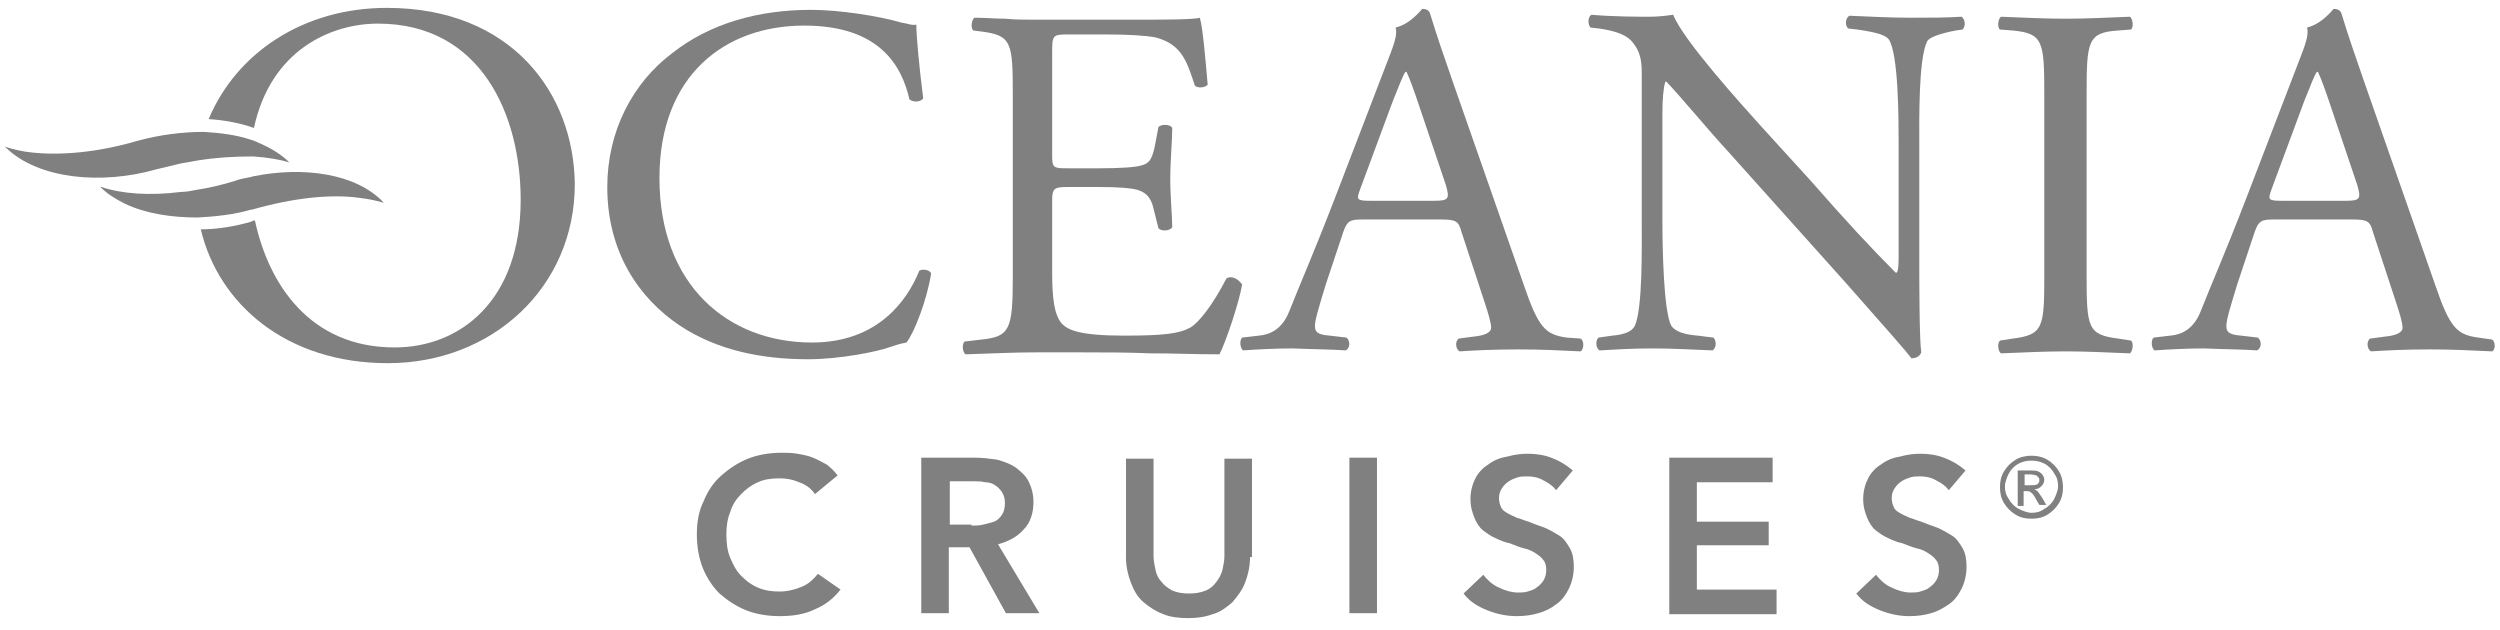 <?xml version="1.0" encoding="utf-8"?>
<!-- Generator: Adobe Illustrator 27.4.0, SVG Export Plug-In . SVG Version: 6.00 Build 0)  -->
<svg version="1.1" id="OC_H_White" xmlns="http://www.w3.org/2000/svg" xmlns:xlink="http://www.w3.org/1999/xlink" x="0px" y="0px"
	 viewBox="0 0 254 64" style="enable-background:new 0 0 254 64;" xml:space="preserve">
<style type="text/css">
	.st0{fill:gray;}
</style>
<g>
	<g>
		<path class="st0" d="M39.3,0.8c-8.5,0-15.3,4.6-18.1,11.3c1.6,0.1,3.2,0.4,4.6,0.9c1.7-7.9,7.8-10.6,12.6-10.6
			c10.5,0,14.5,9.3,14.5,17.9c0,10.3-6.2,15-12.8,15c-8.6,0-12.8-6.4-14.2-12.9c-0.1,0-0.2,0-0.3,0.1c-1.7,0.5-3.5,0.8-5.2,0.8
			c1.8,7.6,8.7,13.6,19,13.6c10.6,0,19-7.7,19-18.2C58.3,9.5,52,0.8,39.3,0.8z"/>
		<path class="st0" d="M93.4,27.5c-1.2,3-4.2,7.3-10.9,7.3c-8.6,0-15.5-5.9-15.5-16.7C67,7.6,73.7,2.6,81.7,2.6
			c7.6,0,9.9,4,10.7,7.5c0.4,0.3,1.1,0.3,1.4-0.1c-0.4-3.1-0.7-6.3-0.7-7.5c-0.5,0.1-0.8-0.1-1.5-0.2C89.2,1.6,85.2,1,82.4,1
			C77,1,72.1,2.4,68.3,5.4c-4,3-6.6,7.9-6.6,13.6c0,6.6,3.2,11.3,7.4,14.1c3.8,2.5,8.3,3.4,13,3.4c3.3,0,7.1-0.8,8.2-1.2
			c0.6-0.2,1.2-0.4,1.8-0.5c0.8-1,2.1-4.4,2.5-7C94.5,27.4,93.7,27.3,93.4,27.5z"/>
		<path class="st0" d="M124.6,28.3c-1.4,2.7-2.8,4.5-3.7,5c-1.1,0.6-2.7,0.8-6.7,0.8c-4.6,0-5.7-0.6-6.3-1.2c-0.8-0.9-1-2.6-1-5.3
			v-7.2c0-1.3,0.2-1.4,1.7-1.4h3c2,0,3.3,0.1,4,0.3c1,0.3,1.4,1,1.6,1.9l0.5,2c0.3,0.3,1.1,0.3,1.4-0.1c0-1.1-0.2-3.1-0.2-4.9
			c0-1.9,0.2-3.9,0.2-5.2c-0.2-0.4-1.1-0.4-1.4-0.1l-0.4,2.1c-0.3,1.3-0.6,1.6-1.3,1.8c-0.6,0.2-2.2,0.3-4.4,0.3h-3
			c-1.6,0-1.7,0-1.7-1.4V5.5c0-1.9,0-2,1.6-2h3.8c2.3,0,4,0.1,5.1,0.3c2.7,0.7,3.2,2.5,4,4.9c0.3,0.3,1.1,0.2,1.3-0.1
			c-0.2-2.3-0.5-5.9-0.8-6.8c-0.6,0.2-3.7,0.2-7,0.2h-9.8c-1,0-2,0-3-0.1c-1,0-2-0.1-3.1-0.1c-0.3,0.2-0.4,1.1-0.1,1.3l0.8,0.1
			c3.1,0.4,3.2,1.1,3.2,6.5v18.4c0,5.4-0.3,6.1-3.2,6.4l-1.7,0.2c-0.3,0.3-0.2,1.1,0.1,1.3c3.1-0.1,4.9-0.2,7.1-0.2h4.7
			c2.3,0,4.6,0,7,0.1c2.3,0,4.6,0.1,7,0.1c0.7-1.4,2-5.3,2.3-7.1C125.7,28.2,125,28,124.6,28.3z"/>
		<path class="st0" d="M194.1,1.8c-2,0-3.8-0.1-6.2-0.2c-0.4,0.2-0.5,1-0.1,1.3l0.9,0.1c2.1,0.3,2.9,0.6,3.2,1c1,1.5,1,8.2,1,10.6
			v11c0,1.1,0,1.9-0.2,2.1h-0.1c-2.5-2.5-5.1-5.3-8.6-9.3l-5.1-5.6c-1.7-1.9-7.9-8.7-8.9-11.3c-0.7,0.1-1.6,0.2-2.4,0.2
			c-0.9,0-3.7,0-5.9-0.2c-0.4,0.2-0.4,1-0.1,1.3l0.9,0.1c1.3,0.2,2.5,0.5,3.2,1.2c1.1,1.2,1.1,2.3,1.1,3.7v14.8
			c0,2.5,0.1,8.7-0.7,10.5c-0.3,0.6-1.1,0.9-2.3,1l-1.4,0.2c-0.3,0.3-0.3,1,0.1,1.3c1.8-0.1,3.2-0.2,5.4-0.2c1.9,0,3.8,0.1,6.1,0.2
			c0.4-0.3,0.4-0.9,0.1-1.3l-1.6-0.2c-1.3-0.1-2.3-0.4-2.7-1c-0.8-1.5-0.9-8.2-0.9-10.6V11.6c0-1.5,0.1-2.7,0.3-3.3h0.1
			c1.1,1.1,4.6,5.3,6.1,6.9l12.1,13.5c4.5,5.1,6.1,6.9,6.7,7.7c0.6,0,0.9-0.3,1-0.6c-0.2-1.3-0.2-7.4-0.2-9V14.7
			c0-2.4-0.1-8.7,0.8-10.5c0.2-0.4,1.3-0.8,2.9-1.1l0.7-0.1c0.3-0.3,0.3-1-0.1-1.3C197.7,1.8,196.3,1.8,194.1,1.8z"/>
		<path class="st0" d="M215.2,3.1l1.3-0.1c0.3-0.2,0.2-1.1-0.1-1.3c-2.6,0.1-4.4,0.2-6.5,0.2c-2.2,0-4-0.1-6.6-0.2
			c-0.3,0.2-0.4,1.1-0.1,1.3l1.3,0.1c3.1,0.3,3.2,1.1,3.2,6.6v18.2c0,5.4-0.1,6.1-3.2,6.5l-1.3,0.2c-0.3,0.3-0.2,1.1,0.1,1.3
			c2.6-0.1,4.4-0.2,6.6-0.2c2.1,0,3.9,0.1,6.5,0.2c0.3-0.2,0.4-1.1,0.1-1.3l-1.3-0.2c-3.1-0.4-3.2-1.1-3.2-6.5V9.6
			C212,4.2,212.1,3.3,215.2,3.1z"/>
		<g>
			<path class="st0" d="M159.2,34.3c-2.2-0.3-2.9-1-4.4-5.4l-7.2-20.6c-0.8-2.3-1.6-4.6-2.3-6.9c-0.1-0.4-0.5-0.5-0.8-0.5
				c-0.6,0.7-1.5,1.6-2.7,1.9c0.2,0.8-0.2,1.8-0.9,3.6l-5.3,13.8c-2.2,5.7-3.7,9.1-4.6,11.4c-0.7,1.8-1.9,2.4-3.1,2.5l-1.7,0.2
				c-0.3,0.3-0.2,1.1,0.1,1.3c1.4-0.1,3.3-0.2,5-0.2c2.5,0.1,4.1,0.1,5.4,0.2c0.5-0.2,0.5-1,0.1-1.3l-1.7-0.2
				c-1.3-0.1-1.5-0.4-1.5-1c0-0.6,0.4-1.9,1.1-4.2l1.8-5.4c0.4-1.1,0.7-1.2,2-1.2h7.9c1.6,0,1.8,0.2,2.1,1.3l2.3,7
				c0.4,1.2,0.7,2.2,0.7,2.7c0,0.5-0.7,0.8-1.8,0.9l-1.5,0.2c-0.4,0.3-0.3,1.1,0.1,1.3c1.5-0.1,3.5-0.2,6-0.2c2.3,0,4.2,0.1,6.3,0.2
				c0.3-0.2,0.4-1,0-1.3L159.2,34.3z M145.7,20.4h-6.4c-1.5,0-1.5-0.1-1.1-1.2l3.3-8.9c0.6-1.5,1.1-2.8,1.3-3h0.1
				c0.3,0.6,0.8,2,1.2,3.2l2.8,8.3C147.3,20.2,147.2,20.4,145.7,20.4z"/>
			<path class="st0" d="M253.2,34.5l-1.4-0.2c-2.2-0.3-2.9-1-4.4-5.4l-7.2-20.6c-0.8-2.3-1.6-4.6-2.3-6.9c-0.1-0.4-0.5-0.5-0.8-0.5
				c-0.6,0.7-1.5,1.6-2.7,1.9c0.2,0.8-0.2,1.8-0.9,3.6l-5.3,13.8c-2.2,5.7-3.7,9.1-4.6,11.4c-0.7,1.8-1.9,2.4-3.1,2.5l-1.7,0.2
				c-0.3,0.3-0.2,1.1,0.1,1.3c1.4-0.1,3.3-0.2,5-0.2c2.5,0.1,4.1,0.1,5.4,0.2c0.5-0.2,0.5-1,0.1-1.3l-1.7-0.2
				c-1.3-0.1-1.5-0.4-1.5-1c0-0.6,0.4-1.9,1.1-4.2l1.8-5.4c0.4-1.1,0.7-1.2,2-1.2h7.9c1.6,0,1.8,0.2,2.1,1.3l2.3,7
				c0.4,1.2,0.7,2.2,0.7,2.7c0,0.5-0.7,0.8-1.8,0.9l-1.5,0.2c-0.4,0.3-0.3,1.1,0.1,1.3c1.5-0.1,3.5-0.2,6-0.2c2.3,0,4.2,0.1,6.3,0.2
				C253.5,35.6,253.6,34.8,253.2,34.5z M238.3,20.4h-6.4c-1.5,0-1.5-0.1-1.1-1.2l3.3-8.9c0.6-1.5,1.1-2.8,1.3-3h0.1
				c0.3,0.6,0.8,2,1.2,3.2l2.8,8.3C239.9,20.2,239.8,20.4,238.3,20.4z"/>
		</g>
		<path class="st0" d="M25.8,15.9c-0.1,0-0.2,0-0.4,0"/>
		<g>
			<path class="st0" d="M18.4,16.6c0.6-0.1,1.2-0.2,1.7-0.3c1.9-0.3,3.7-0.4,5.3-0.4c0.1,0,0.2,0,0.4,0c1.4,0.1,2.6,0.3,3.6,0.6l0,0
				c-0.8-0.8-1.8-1.4-2.9-1.9c-0.3-0.1-0.6-0.3-1-0.4c-1.5-0.5-3.1-0.7-4.8-0.8c-2.2,0-4.5,0.3-6.7,0.9c-4.1,1.2-7.8,1.5-10.7,1.2
				c-1-0.1-1.9-0.3-2.8-0.6L0.6,15c3.3,3.2,9.7,3.8,15.3,2.2C16.7,17,17.6,16.8,18.4,16.6z"/>
			<path class="st0" d="M25.8,17.9c-0.1,0-0.3,0.1-0.4,0.1c-0.5,0.1-1.1,0.2-1.6,0.4c-1.3,0.4-2.6,0.7-3.9,0.9
				c-0.5,0.1-1,0.2-1.5,0.2c-3.2,0.4-6,0.2-8.1-0.5L10.2,19c0.7,0.7,1.5,1.2,2.5,1.7c2.1,1,4.7,1.4,7.4,1.4c1.8-0.1,3.7-0.3,5.4-0.8
				c0,0,0.1,0,0.1,0c4.2-1.2,8-1.6,10.9-1.2c0.9,0.1,1.8,0.3,2.5,0.5l0,0C36.2,17.6,30.8,16.9,25.8,17.9z"/>
		</g>
	</g>
	<g>
		<path class="st0" d="M82.8,50.2c-0.4-0.6-1-1-1.6-1.2c-0.7-0.3-1.3-0.4-2-0.4c-0.8,0-1.6,0.1-2.2,0.4c-0.7,0.3-1.2,0.7-1.7,1.2
			c-0.5,0.5-0.9,1.1-1.1,1.8c-0.3,0.7-0.4,1.5-0.4,2.3c0,0.9,0.1,1.7,0.4,2.4c0.3,0.7,0.6,1.3,1.1,1.8c0.5,0.5,1,0.9,1.7,1.2
			c0.7,0.3,1.4,0.4,2.2,0.4c0.8,0,1.6-0.2,2.3-0.5c0.7-0.3,1.2-0.8,1.6-1.3l2.3,1.6c-0.7,0.9-1.6,1.6-2.6,2c-1,0.5-2.2,0.7-3.6,0.7
			c-1.2,0-2.4-0.2-3.4-0.6s-1.9-1-2.7-1.7c-0.7-0.7-1.3-1.6-1.7-2.6c-0.4-1-0.6-2.2-0.6-3.4c0-1.3,0.2-2.4,0.7-3.4
			c0.4-1,1-1.9,1.8-2.6c0.8-0.7,1.7-1.3,2.7-1.7c1-0.4,2.2-0.6,3.4-0.6c0.5,0,1,0,1.6,0.1c0.6,0.1,1.1,0.2,1.6,0.4
			c0.5,0.2,1,0.5,1.4,0.7c0.4,0.3,0.8,0.7,1.1,1.1L82.8,50.2z"/>
		<path class="st0" d="M93.6,46.5h5.5c0.7,0,1.5,0.1,2.2,0.2c0.7,0.2,1.3,0.4,1.9,0.8c0.5,0.4,1,0.8,1.3,1.4
			c0.3,0.6,0.5,1.3,0.5,2.1c0,1.1-0.3,2.1-1,2.8c-0.6,0.7-1.5,1.2-2.6,1.5l4.2,7h-3.4l-3.7-6.7h-2.1v6.7h-2.8V46.5z M98.7,53.4
			c0.4,0,0.8,0,1.2-0.1c0.4-0.1,0.8-0.2,1.1-0.3s0.6-0.4,0.8-0.7c0.2-0.3,0.3-0.7,0.3-1.2c0-0.4-0.1-0.8-0.3-1.1
			c-0.2-0.3-0.4-0.5-0.7-0.7s-0.6-0.3-1-0.3c-0.4-0.1-0.7-0.1-1.1-0.1h-2.5v4.4H98.7z"/>
		<path class="st0" d="M127,56.6c0,1-0.2,1.8-0.5,2.6c-0.3,0.8-0.8,1.4-1.3,2c-0.6,0.5-1.2,1-2,1.2c-0.8,0.3-1.6,0.4-2.5,0.4
			c-0.9,0-1.8-0.1-2.5-0.4c-0.8-0.3-1.4-0.7-2-1.2c-0.6-0.5-1-1.2-1.3-2c-0.3-0.8-0.5-1.6-0.5-2.6v-10h2.8v9.9
			c0,0.5,0.1,0.9,0.2,1.4c0.1,0.5,0.3,0.9,0.6,1.2c0.3,0.4,0.6,0.6,1.1,0.9c0.5,0.2,1,0.3,1.7,0.3c0.7,0,1.2-0.1,1.7-0.3
			s0.8-0.5,1.1-0.9c0.3-0.4,0.5-0.8,0.6-1.2c0.1-0.5,0.2-0.9,0.2-1.4v-9.9h2.8V56.6z"/>
		<path class="st0" d="M137.1,46.5h2.8v15.8h-2.8V46.5z"/>
		<path class="st0" d="M158.1,49.8c-0.3-0.4-0.7-0.7-1.3-1c-0.5-0.3-1.1-0.4-1.6-0.4c-0.3,0-0.7,0-1,0.1c-0.3,0.1-0.6,0.2-0.9,0.4
			c-0.3,0.2-0.5,0.4-0.7,0.7c-0.2,0.3-0.3,0.6-0.3,1c0,0.4,0.1,0.7,0.2,0.9c0.1,0.3,0.4,0.5,0.6,0.6c0.3,0.2,0.6,0.3,1,0.5
			c0.4,0.1,0.8,0.3,1.2,0.4c0.5,0.2,1,0.4,1.6,0.6c0.5,0.2,1,0.5,1.5,0.8c0.5,0.3,0.8,0.8,1.1,1.3c0.3,0.5,0.4,1.2,0.4,1.9
			c0,0.8-0.2,1.6-0.5,2.2c-0.3,0.6-0.7,1.2-1.3,1.6c-0.5,0.4-1.1,0.7-1.8,0.9c-0.7,0.2-1.4,0.3-2.2,0.3c-1,0-2-0.2-3-0.6
			c-1-0.4-1.8-0.9-2.4-1.7l2-1.9c0.4,0.5,0.9,1,1.6,1.3c0.6,0.3,1.3,0.5,1.9,0.5c0.3,0,0.7,0,1-0.1c0.3-0.1,0.7-0.2,0.9-0.4
			c0.3-0.2,0.5-0.4,0.7-0.7c0.2-0.3,0.3-0.7,0.3-1.1c0-0.4-0.1-0.8-0.3-1c-0.2-0.3-0.5-0.5-0.8-0.7c-0.3-0.2-0.7-0.4-1.2-0.5
			c-0.4-0.1-0.9-0.3-1.4-0.5c-0.5-0.1-1-0.3-1.4-0.5c-0.5-0.2-0.9-0.5-1.3-0.8c-0.4-0.3-0.7-0.8-0.9-1.3c-0.2-0.5-0.4-1.1-0.4-1.9
			c0-0.8,0.2-1.5,0.5-2.1c0.3-0.6,0.8-1.1,1.3-1.4c0.5-0.4,1.2-0.7,1.9-0.8c0.7-0.2,1.4-0.3,2.1-0.3c0.8,0,1.6,0.1,2.4,0.4
			c0.8,0.3,1.5,0.7,2.2,1.3L158.1,49.8z"/>
		<path class="st0" d="M169.6,46.5h10.5V49h-7.7v4h7.3v2.4h-7.3v4.5h8.1v2.5h-10.9V46.5z"/>
		<path class="st0" d="M198,49.8c-0.3-0.4-0.7-0.7-1.3-1c-0.5-0.3-1.1-0.4-1.6-0.4c-0.3,0-0.7,0-1,0.1c-0.3,0.1-0.6,0.2-0.9,0.4
			c-0.3,0.2-0.5,0.4-0.7,0.7c-0.2,0.3-0.3,0.6-0.3,1c0,0.4,0.1,0.7,0.2,0.9c0.1,0.3,0.4,0.5,0.6,0.6c0.3,0.2,0.6,0.3,1,0.5
			c0.4,0.1,0.8,0.3,1.2,0.4c0.5,0.2,1,0.4,1.6,0.6c0.5,0.2,1,0.5,1.5,0.8c0.5,0.3,0.8,0.8,1.1,1.3c0.3,0.5,0.4,1.2,0.4,1.9
			c0,0.8-0.2,1.6-0.5,2.2c-0.3,0.6-0.7,1.2-1.3,1.6s-1.1,0.7-1.8,0.9c-0.7,0.2-1.4,0.3-2.2,0.3c-1,0-2-0.2-3-0.6
			c-1-0.4-1.8-0.9-2.4-1.7l2-1.9c0.4,0.5,0.9,1,1.6,1.3c0.6,0.3,1.3,0.5,1.9,0.5c0.3,0,0.7,0,1-0.1c0.3-0.1,0.7-0.2,0.9-0.4
			c0.3-0.2,0.5-0.4,0.7-0.7c0.2-0.3,0.3-0.7,0.3-1.1c0-0.4-0.1-0.8-0.3-1c-0.2-0.3-0.5-0.5-0.8-0.7c-0.3-0.2-0.7-0.4-1.2-0.5
			c-0.4-0.1-0.9-0.3-1.4-0.5c-0.5-0.1-1-0.3-1.4-0.5c-0.5-0.2-0.9-0.5-1.3-0.8c-0.4-0.3-0.7-0.8-0.9-1.3c-0.2-0.5-0.4-1.1-0.4-1.9
			c0-0.8,0.2-1.5,0.5-2.1c0.3-0.6,0.8-1.1,1.3-1.4c0.5-0.4,1.2-0.7,1.9-0.8c0.7-0.2,1.4-0.3,2.1-0.3c0.8,0,1.6,0.1,2.4,0.4
			c0.8,0.3,1.5,0.7,2.2,1.3L198,49.8z"/>
	</g>
	<path class="st0" d="M118.9,16.8"/>
	<g>
		<path class="st0" d="M206.4,46.3c0.5,0,1.1,0.1,1.6,0.4s0.9,0.7,1.2,1.2c0.3,0.5,0.4,1.1,0.4,1.6c0,0.6-0.1,1.1-0.4,1.6
			c-0.3,0.5-0.7,0.9-1.2,1.2c-0.5,0.3-1,0.4-1.6,0.4c-0.6,0-1.1-0.1-1.6-0.4c-0.5-0.3-0.9-0.7-1.2-1.2c-0.3-0.5-0.4-1-0.4-1.6
			c0-0.6,0.1-1.1,0.4-1.6c0.3-0.5,0.7-0.9,1.2-1.2S205.9,46.3,206.4,46.3z M206.4,46.8c-0.5,0-0.9,0.1-1.3,0.3c-0.4,0.2-0.8,0.6-1,1
			c-0.2,0.4-0.4,0.9-0.4,1.3c0,0.5,0.1,0.9,0.4,1.3c0.2,0.4,0.6,0.8,1,1c0.4,0.2,0.9,0.4,1.3,0.4c0.5,0,0.9-0.1,1.3-0.4
			c0.4-0.2,0.8-0.6,1-1c0.2-0.4,0.4-0.9,0.4-1.3c0-0.5-0.1-0.9-0.4-1.3c-0.2-0.4-0.6-0.8-1-1C207.3,46.9,206.9,46.8,206.4,46.8z
			 M205,51.3v-3.5h1.2c0.4,0,0.7,0,0.9,0.1c0.2,0.1,0.3,0.2,0.4,0.3c0.1,0.2,0.2,0.3,0.2,0.5c0,0.3-0.1,0.5-0.3,0.7
			s-0.4,0.3-0.7,0.3c0.1,0.1,0.2,0.1,0.3,0.2c0.1,0.1,0.3,0.4,0.5,0.7l0.4,0.7h-0.7l-0.3-0.5c-0.2-0.4-0.4-0.7-0.6-0.8
			c-0.1-0.1-0.3-0.1-0.4-0.1h-0.3v1.5H205z M205.6,49.3h0.7c0.3,0,0.5,0,0.7-0.1c0.1-0.1,0.2-0.2,0.2-0.4c0-0.1,0-0.2-0.1-0.3
			s-0.1-0.1-0.2-0.2c-0.1,0-0.3-0.1-0.6-0.1h-0.6V49.3z"/>
	</g>
</g>
</svg>
